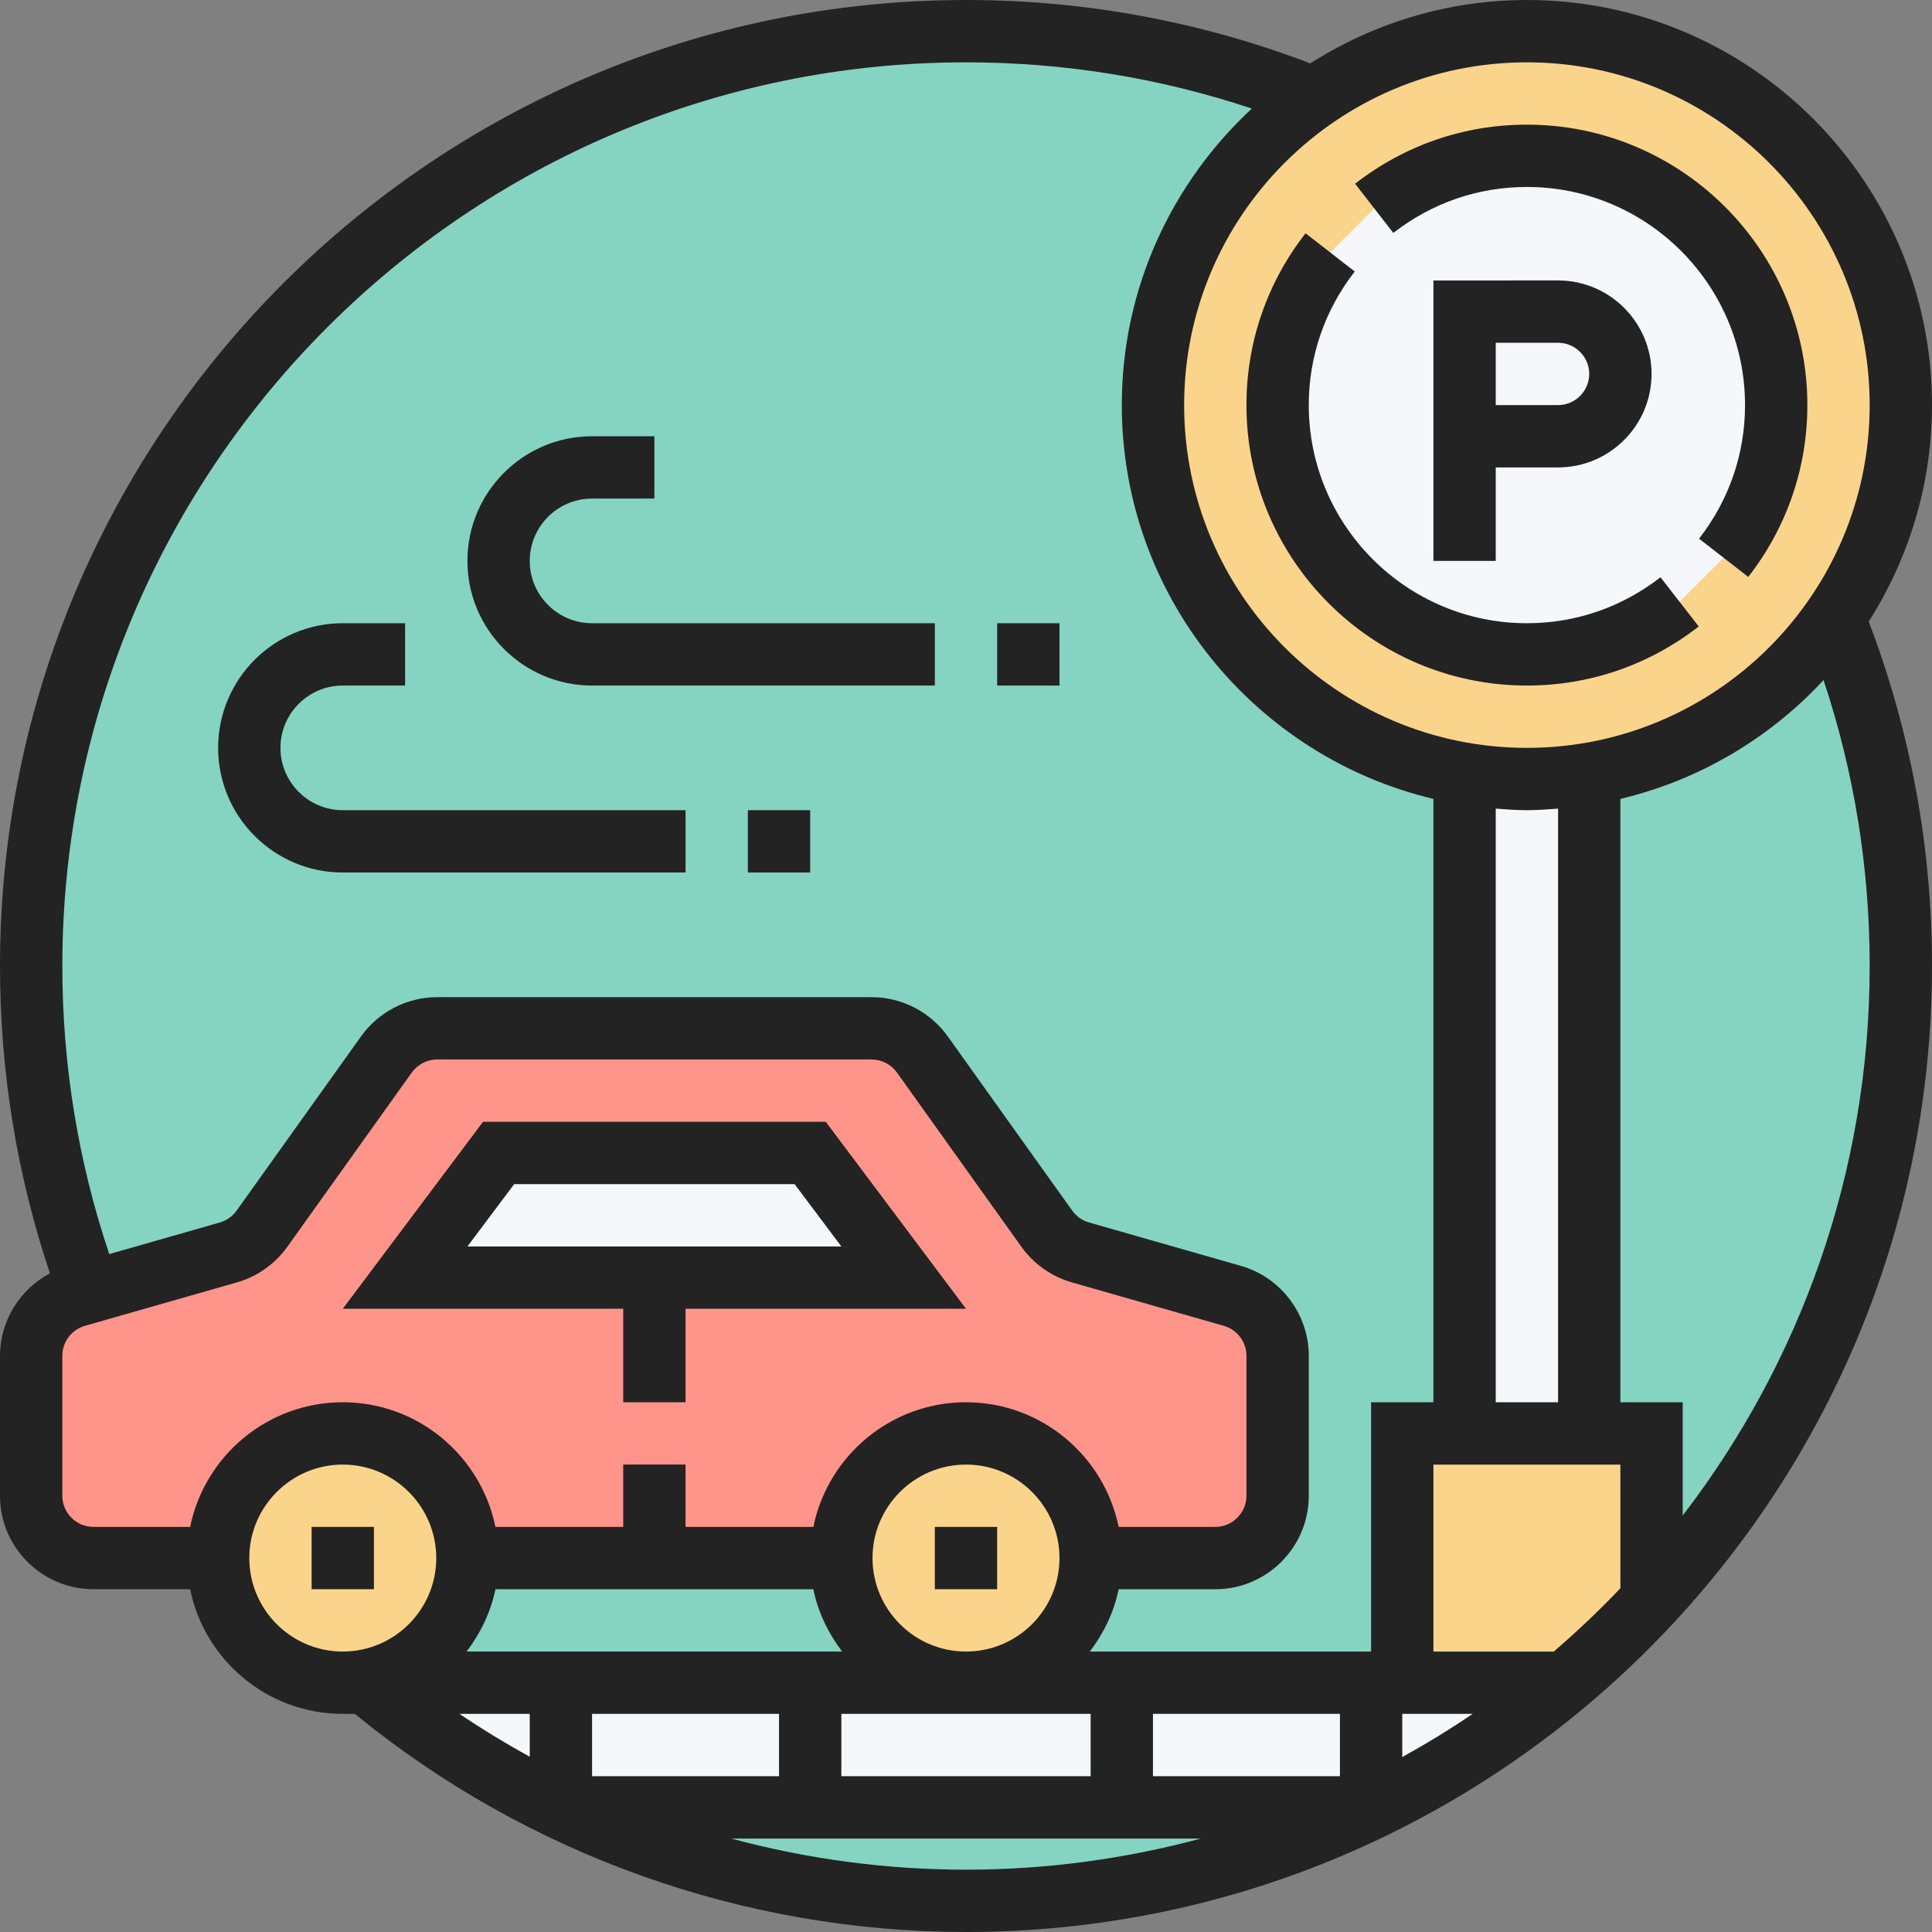 <svg height="496pt" viewBox="0 0 496 496" width="496pt" xmlns="http://www.w3.org/2000/svg"><rect x="0" y="0" width="496" height="496" fill="#808080" stroke="none"/><path d="m488 248c0 132.547-107.453 240-240 240s-240-107.453-240-240 107.453-240 240-240 240 107.453 240 240zm0 0" fill="#85d3c1"/><path d="m400 432h-306.078c15.117 12.719 31.918 23.602 49.918 32.32l.16-.32h208l.16.238c17.52-8.477 33.918-18.957 48.719-31.277zm0 0" fill="#f5f7fa"/><path d="m280 400c0 17.672-14.328 32-32 32s-32-14.328-32-32 14.328-32 32-32 32 14.328 32 32zm0 0" fill="#f9d48a"/><path d="m120 400c0 17.672-14.328 32-32 32s-32-14.328-32-32 14.328-32 32-32 32 14.328 32 32zm0 0" fill="#f9d48a"/><path d="m23.039 331.762 35.602-10.242c3.438-.961 6.48-3.121 8.641-6.078l31.918-44.723c3.039-4.238 7.84-6.719 13.039-6.719h111.523c5.199 0 10 2.48 13.039 6.719l31.918 44.723c2.16 2.957 5.203 5.117 8.641 6.078l39.039 11.199c6.883 1.922 11.602 8.242 11.602 15.359v35.922c0 8.801-7.199 16-16 16h-32c0-17.68-14.32-32-32-32s-32 14.32-32 32h-96c0-17.68-14.32-32-32-32s-32 14.32-32 32h-32c-8.801 0-16-7.199-16-16v-35.922c0-7.117 4.719-13.438 11.602-15.359zm0 0" fill="#ff958a"/><path d="m208 296 24 32h-128l24-32zm0 0" fill="#f5f7fa"/><path d="m425.52 409.441c-7.598 8.398-15.84 16.32-24.641 23.52l-.879-.961h-40v-64h64v40zm0 0" fill="#f9d48a"/><path d="m408 200v168h-32v-168l.238-1.281c5.121.883 10.402 1.281 15.762 1.281s10.641-.398 15.762-1.281zm0 0" fill="#f5f7fa"/><path d="m488 104c0 21.602-7.039 41.441-19.039 57.52-14.562 19.359-36.242 33.039-61.199 37.199-5.121.883-10.402 1.281-15.762 1.281s-10.641-.398-15.762-1.281c-45.52-7.52-80.238-47.039-80.238-94.719 0-32.398 16.078-61.121 40.641-78.398 15.598-11.121 34.719-17.602 55.359-17.602 53.039 0 96 42.961 96 96zm0 0" fill="#f9d48a"/><path d="m456 104c0 14.801-5.039 28.398-13.52 39.199l-11.281 11.281c-10.801 8.48-24.398 13.52-39.199 13.52-35.359 0-64-28.641-64-64 0-14.801 5.039-28.398 13.52-39.199l11.281-11.281c10.801-8.48 24.398-13.52 39.199-13.52 35.359 0 64 28.641 64 64zm0 0" fill="#f5f7fa"/><g fill="#232323"><path d="m368 72v72h16v-24h16c13.23 0 24-10.77 24-24s-10.77-24-24-24zm40 24c0 4.406-3.594 8-8 8h-16v-16h16c4.406 0 8 3.594 8 8zm0 0"/><path d="m392 176c16.09 0 31.336-5.246 44.113-15.168l-9.816-12.633c-9.938 7.723-21.801 11.801-34.297 11.801-30.879 0-56-25.121-56-56 0-12.496 4.078-24.359 11.801-34.297l-12.633-9.816c-9.922 12.777-15.168 28.023-15.168 44.113 0 39.695 32.305 72 72 72zm0 0"/><path d="m392 48c30.879 0 56 25.121 56 56 0 12.496-4.078 24.359-11.801 34.297l12.633 9.816c9.922-12.777 15.168-28.023 15.168-44.113 0-39.695-32.305-72-72-72-16.09 0-31.336 5.246-44.113 15.168l9.816 12.633c9.938-7.723 21.801-11.801 34.297-11.801zm0 0"/><path d="m496 104c0-57.344-46.656-104-104-104-20.465 0-39.504 6.023-55.617 16.266-28.191-10.762-57.91-16.266-88.383-16.266-136.742 0-248 111.258-248 248 0 27.062 4.32 53.551 12.824 78.902-7.719 4.098-12.824 12.195-12.824 21.168v35.93c0 13.23 10.77 24 24 24h24.809c3.719 18.23 19.871 32 39.191 32h3.098c44.148 36.113 99.727 56 156.902 56 136.742 0 248-111.258 248-248 0-30.473-5.48-60.215-16.246-88.426 10.23-16.094 16.246-35.125 16.246-55.574zm-16 0c0 48.52-39.48 88-88 88s-88-39.48-88-88 39.48-88 88-88 88 39.48 88 88zm-96 256v-152.406c2.648.207 5.297.406 8 .406s5.352-.199 8-.406v152.406zm-136-344c25.184 0 49.809 4.008 73.383 11.871-20.48 19-33.383 46.059-33.383 76.129 0 49.07 34.207 90.215 80 101.098v154.902h-16v64h-72.207c3.535-4.672 6.184-10.055 7.391-16h24.816c13.23 0 24-10.77 24-24v-35.93c0-10.656-7.16-20.148-17.406-23.078l-39.027-11.152c-1.727-.496-3.254-1.566-4.301-3.039l-31.969-44.754c-4.496-6.285-11.801-10.047-19.527-10.047h-111.539c-7.727 0-15.031 3.762-19.527 10.047l-31.961 44.754c-1.047 1.473-2.582 2.551-4.316 3.047l-28.379 8.113c-7.992-23.762-12.047-48.586-12.047-73.961 0-127.93 104.07-232 232-232zm-120.809 392h81.617c1.215 5.945 3.855 11.328 7.391 16h-96.406c3.543-4.672 6.184-10.055 7.398-16zm96.809-8c0-13.23 10.77-24 24-24s24 10.77 24 24-10.77 24-24 24-24-10.77-24-24zm-24 40v16h-48v-16zm16 0h64v16h-64zm80 0h48v16h-48zm64 0h18.078c-5.84 3.969-11.879 7.656-18.078 11.09zm-311.191-48h-24.809c-4.406 0-8-3.594-8-8v-35.93c0-3.551 2.383-6.719 5.809-7.695l39.008-11.145c5.199-1.488 9.793-4.719 12.945-9.133l31.957-44.746c1.504-2.094 3.938-3.352 6.512-3.352h111.531c2.574 0 5.008 1.258 6.504 3.344l31.965 44.754c3.152 4.406 7.746 7.645 12.938 9.125l39.016 11.152c3.434.977 5.816 4.137 5.816 7.695v35.93c0 4.406-3.594 8-8 8h-24.809c-3.719-18.23-19.871-32-39.191-32s-35.473 13.77-39.191 32h-32.809v-16h-16v16h-32.809c-3.719-18.23-19.871-32-39.191-32s-35.473 13.77-39.191 32zm15.191 8c0-13.23 10.77-24 24-24s24 10.77 24 24-10.77 24-24 24-24-10.77-24-24zm72 40v11.008c-6.16-3.398-12.184-7.055-18.031-11.008zm51.688 32h120.625c-19.25 5.184-39.457 8-60.312 8-20.496 0-40.77-2.734-60.312-8zm211.215-48h-30.902v-48h48v31.754c-5.426 5.695-11.129 11.117-17.098 16.246zm81.098-176c0 53.039-17.938 101.953-48 141.07v-29.07h-16v-154.902c20.352-4.832 38.367-15.641 52.152-30.496 7.863 23.574 11.848 48.215 11.848 73.398zm0 0"/><path d="m80 392h16v16h-16zm0 0"/><path d="m240 392h16v16h-16zm0 0"/><path d="m160 360h16v-24h72l-36-48h-88l-36 48h72zm-28-56h72l12 16h-96zm0 0"/><path d="m152 176h88v-16h-88c-8.824 0-16-7.176-16-16s7.176-16 16-16h16v-16h-16c-17.648 0-32 14.352-32 32s14.352 32 32 32zm0 0"/><path d="m256 160h16v16h-16zm0 0"/><path d="m88 224h88v-16h-88c-8.824 0-16-7.176-16-16s7.176-16 16-16h16v-16h-16c-17.648 0-32 14.352-32 32s14.352 32 32 32zm0 0"/><path d="m192 208h16v16h-16zm0 0"/></g></svg>